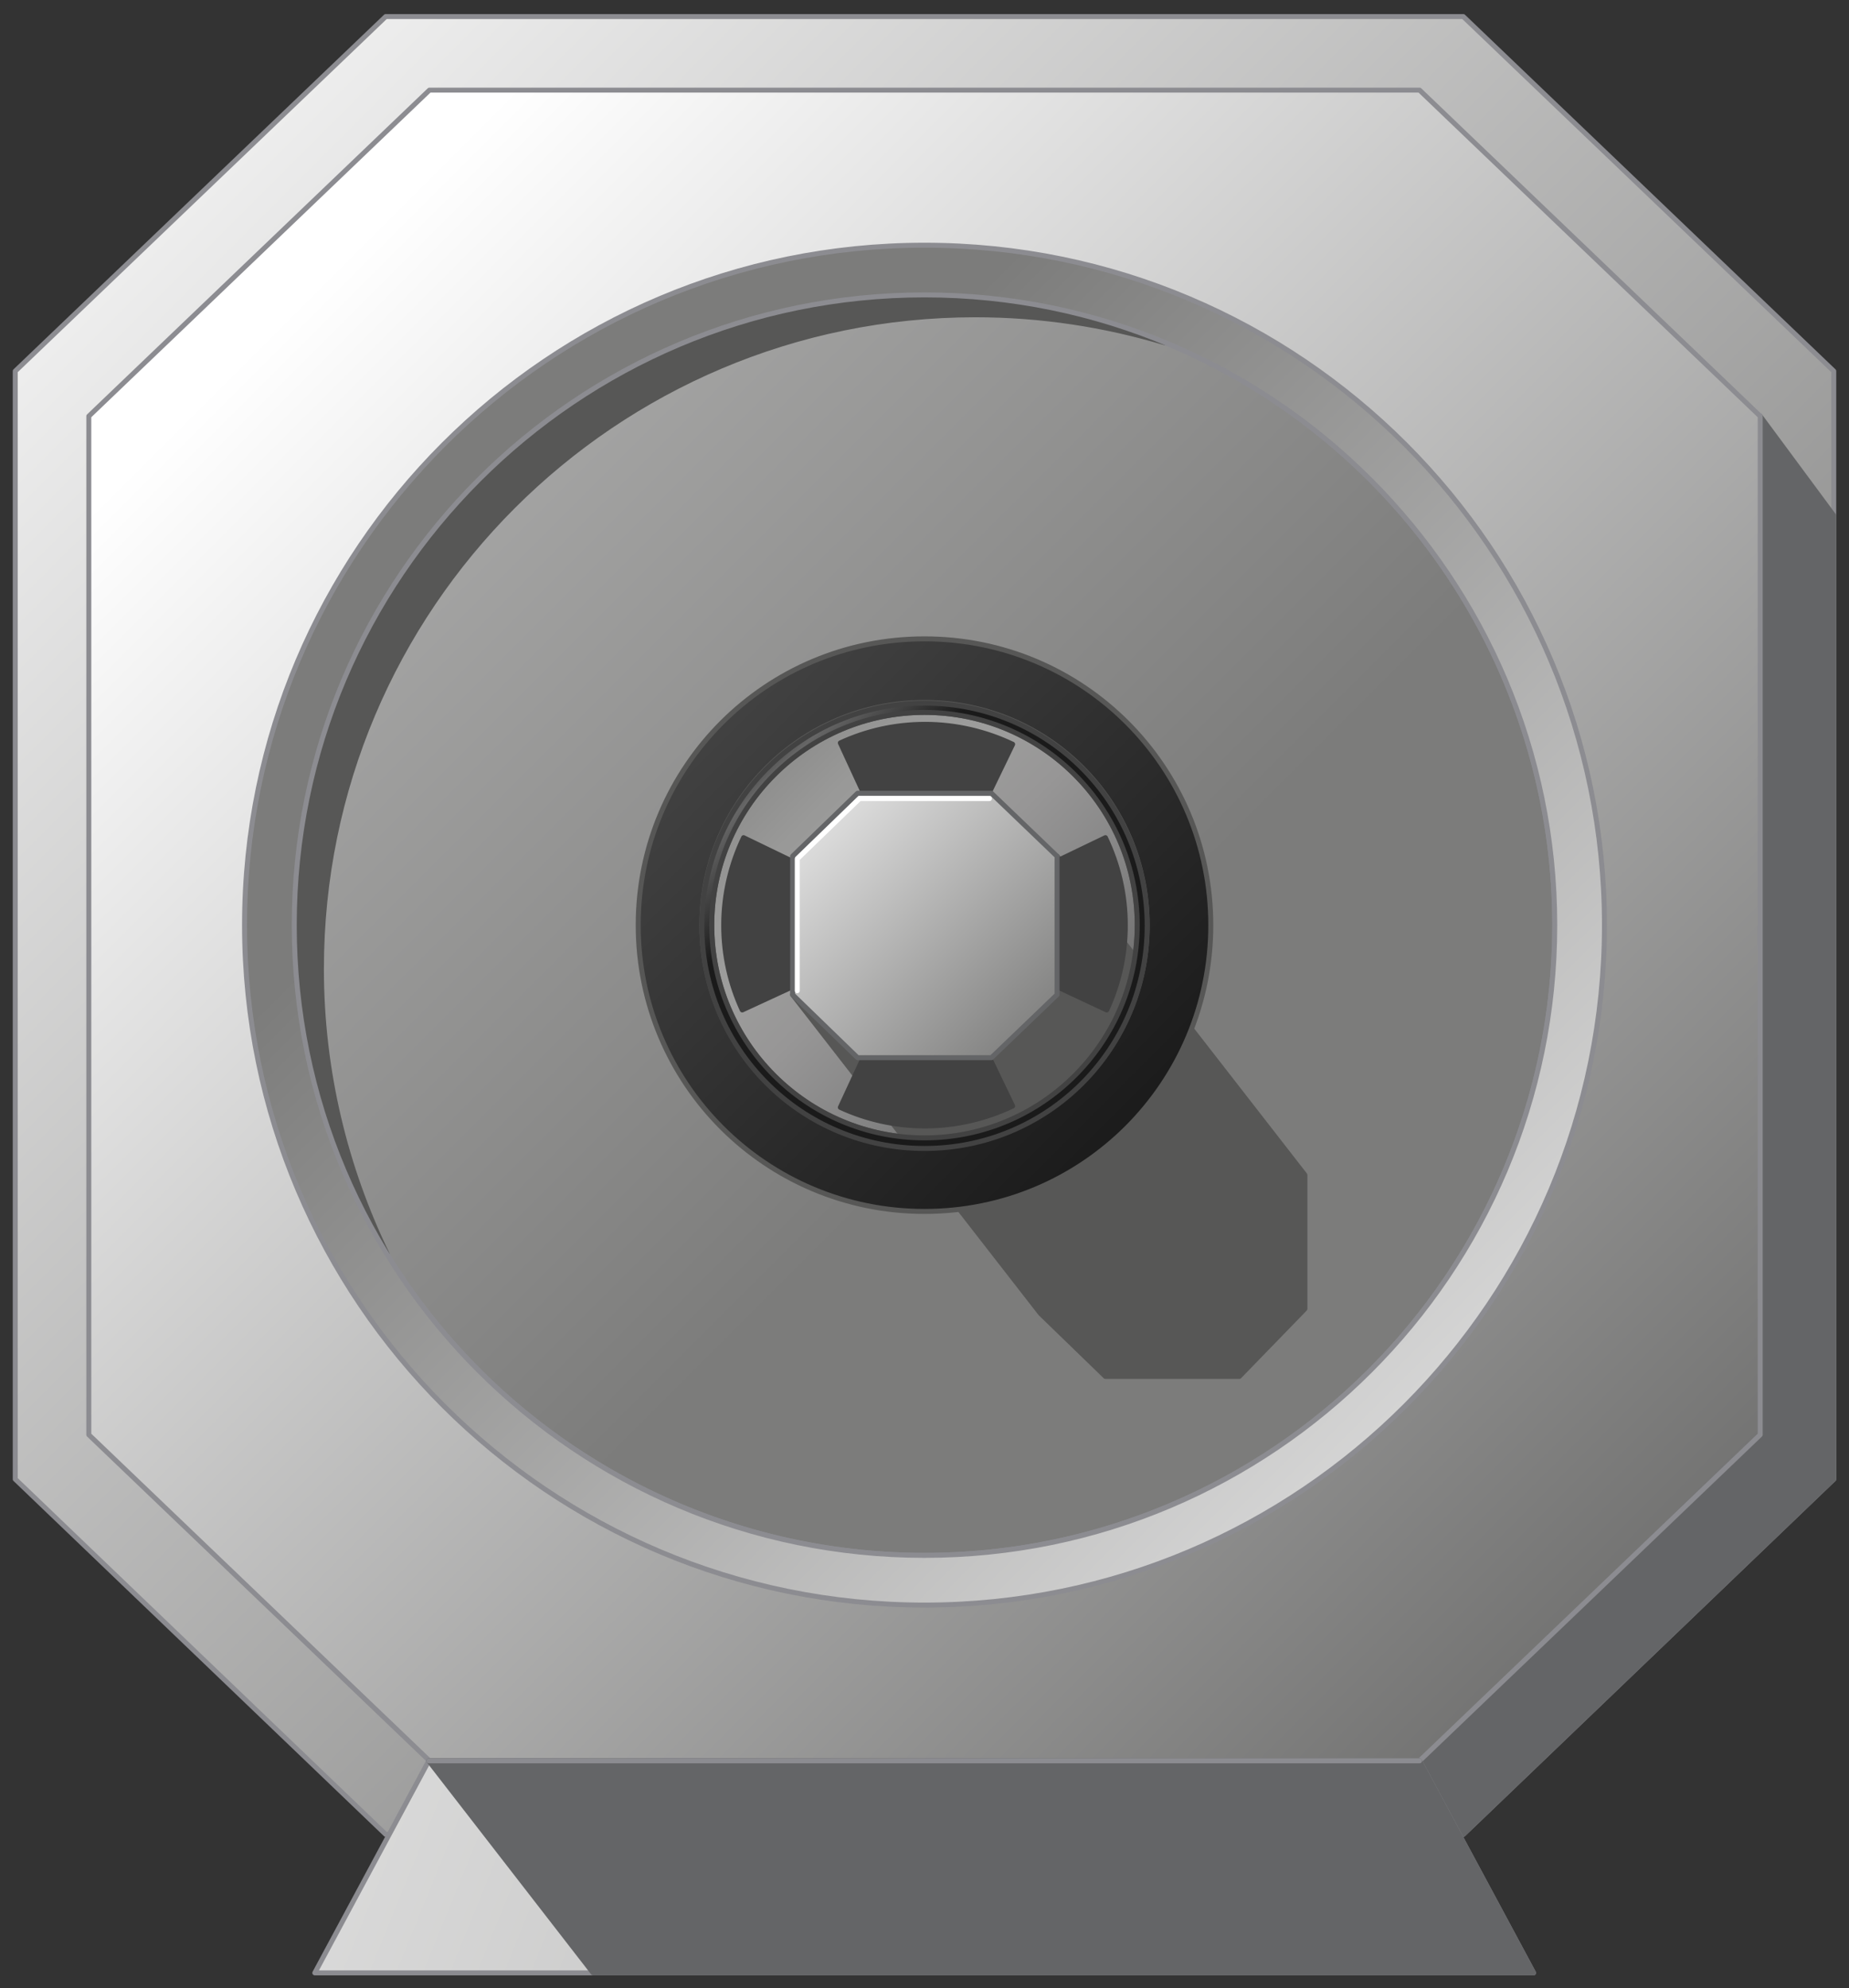 <?xml version="1.0" encoding="utf-8"?>

<!-- Copyright 2016 Siemens AG -->

<!-- Generator: Adobe Illustrator 16.0.4, SVG Export Plug-In . SVG Version: 6.00 Build 0)  -->
<!DOCTYPE svg PUBLIC "-//W3C//DTD SVG 1.1//EN" "http://www.w3.org/Graphics/SVG/1.1/DTD/svg11.dtd">
<svg version="1.1" id="Motor_5_Front" xmlns="http://www.w3.org/2000/svg" xmlns:xlink="http://www.w3.org/1999/xlink" x="0px"
	 y="0px" width="279px" height="300px" viewBox="0 0 279 300" enable-background="new 0 0 279 300" xml:space="preserve">
<rect x="0" y="0" width="279" height="300" fill="#333333" stroke="none"/>
<g id="Motor_Housing">
	<linearGradient id="Cover_Rear_1_" gradientUnits="userSpaceOnUse" x1="-1.828" y1="-1.698" x2="229.002" y2="229.132">
		<stop  offset="0" style="stop-color:#FFFFFF"/>
		<stop  offset="1" style="stop-color:#7C7C7B"/>
	</linearGradient>
	
		<polygon id="Cover_Rear" fill="url(#Cover_Rear_1_)" stroke="#8C8C91" stroke-width="0.75" stroke-linecap="round" stroke-linejoin="round" stroke-miterlimit="10" points="
		220.8,276.8 276.7,223.2 276.7,56 220.8,2.5 58.2,2.5 2.3,56 2.3,223.2 58.2,276.8 	"/>
	<g id="Housing">
		
			<polygon id="Shadow_1_" fill="#646567" stroke="#646567" stroke-width="0.75" stroke-linecap="round" stroke-linejoin="round" stroke-miterlimit="10" points="
			265.6,62.8 276.7,77.8 276.7,223.2 220.8,276.8 73.1,276.8 64.8,265.7 214.2,265.7 265.6,216.5 		"/>
		<linearGradient id="Shape_3_" gradientUnits="userSpaceOnUse" x1="45.195" y1="45.325" x2="281.949" y2="282.079">
			<stop  offset="0" style="stop-color:#FFFFFF"/>
			<stop  offset="1" style="stop-color:#575756"/>
		</linearGradient>
		
			<polygon id="Shape_1_" fill="url(#Shape_3_)" stroke="#8C8C91" stroke-width="0.75" stroke-linecap="round" stroke-linejoin="round" stroke-miterlimit="10" points="
			214.2,265.7 265.6,216.5 265.6,62.8 214.2,13.6 64.8,13.6 13.4,62.8 13.4,216.5 64.8,265.7 		"/>
	</g>
	
		<linearGradient id="Motor_Cover_Plate_Front_1_" gradientUnits="userSpaceOnUse" x1="-113.893" y1="-113.762" x2="156.69" y2="156.821">
		<stop  offset="0" style="stop-color:#FFFFFF"/>
		<stop  offset="1" style="stop-color:#7C7C7B"/>
	</linearGradient>
	
		<circle id="Motor_Cover_Plate_Front" fill="url(#Motor_Cover_Plate_Front_1_)" stroke="#8C8C91" stroke-width="0.75" stroke-linecap="round" stroke-linejoin="round" stroke-miterlimit="10" cx="139.5" cy="139.6" r="95.1"/>
	<g id="Hollow_Ring">
		
			<path id="Shadow_2_" fill="#575756" stroke="#575756" stroke-width="0.75" stroke-linecap="round" stroke-linejoin="round" stroke-miterlimit="10" d="
			M48.5,146.2c0-54.5,44.2-98.7,98.7-98.7c9.9,0,19.5,1.5,28.5,4.2c-11.2-4.6-23.4-7.2-36.2-7.2c-52.5,0-95.1,42.6-95.1,95.1
			c0,18.2,5.1,35.2,14,49.6C52.1,176.2,48.5,161.6,48.5,146.2z"/>
		<linearGradient id="Shape_4_" gradientUnits="userSpaceOnUse" x1="268.658" y1="268.788" x2="95.539" y2="95.669">
			<stop  offset="0" style="stop-color:#FFFFFF"/>
			<stop  offset="1" style="stop-color:#7C7C7B"/>
		</linearGradient>
		
			<path id="Shape_2_" fill="url(#Shape_4_)" stroke="#8C8C91" stroke-width="0.75" stroke-linecap="round" stroke-linejoin="round" stroke-miterlimit="10" d="
			M139.5,37C82.8,37,36.9,83,36.9,139.6c0,56.7,46,102.6,102.6,102.6c56.7,0,102.6-46,102.6-102.6C242.1,83,196.2,37,139.5,37z
			 M139.5,234.7c-52.5,0-95.1-42.6-95.1-95.1c0-52.5,42.6-95.1,95.1-95.1s95.1,42.6,95.1,95.1C234.6,192.1,192,234.7,139.5,234.7z"
			/>
	</g>
	
		<linearGradient id="Front_Ring_Driving_Shaft_1_" gradientUnits="userSpaceOnUse" x1="100.7" y1="100.83" x2="169.807" y2="169.937">
		<stop  offset="0" style="stop-color:#575756"/>
		<stop  offset="1.586480e-02" style="stop-color:#5D5C5C"/>
		<stop  offset="0.117" style="stop-color:#797878"/>
		<stop  offset="0.218" style="stop-color:#8D8D8C"/>
		<stop  offset="0.319" style="stop-color:#999998"/>
		<stop  offset="0.418" style="stop-color:#9D9D9C"/>
		<stop  offset="0.54" style="stop-color:#979696"/>
		<stop  offset="0.712" style="stop-color:#848484"/>
		<stop  offset="0.913" style="stop-color:#676666"/>
		<stop  offset="1" style="stop-color:#575756"/>
	</linearGradient>
	
		<circle id="Front_Ring_Driving_Shaft" fill="url(#Front_Ring_Driving_Shaft_1_)" stroke="#575756" stroke-width="0.75" stroke-linecap="round" stroke-linejoin="round" stroke-miterlimit="10" cx="139.5" cy="139.6" r="32.1"/>
	
		<polygon id="Shadow_Driving_Shaft" fill="#575756" stroke="#575756" stroke-width="0.75" stroke-linecap="round" stroke-linejoin="round" stroke-miterlimit="10" points="
		159.5,129.2 196.9,177.3 196.9,197.5 187,207.7 166.8,207.7 157,198.2 119.6,150.1 129.4,159.6 149.6,159.6 159.5,150.1 	"/>
	<g id="Rings_Driving_Shaft">
		<linearGradient id="Ring_Housing_1_" gradientUnits="userSpaceOnUse" x1="50.182" y1="50.312" x2="172.106" y2="172.237">
			<stop  offset="0" style="stop-color:#666666"/>
			<stop  offset="1" style="stop-color:#1A1A1A"/>
		</linearGradient>
		
			<path id="Ring_Housing" fill="url(#Ring_Housing_1_)" stroke="#575756" stroke-width="0.75" stroke-linecap="round" stroke-linejoin="round" stroke-miterlimit="10" d="
			M139.5,96.4c-23.9,0-43.2,19.3-43.2,43.2s19.3,43.2,43.2,43.2s43.2-19.3,43.2-43.2S163.4,96.4,139.5,96.4z M139.5,173.2
			c-18.5,0-33.6-15-33.6-33.6s15-33.6,33.6-33.6s33.6,15,33.6,33.6S158.1,173.2,139.5,173.2z"/>
		<linearGradient id="Ring_Shaft_1_" gradientUnits="userSpaceOnUse" x1="114.019" y1="114.149" x2="126.15" y2="126.281">
			<stop  offset="1.998960e-02" style="stop-color:#424242"/>
			<stop  offset="0.233" style="stop-color:#666666"/>
			<stop  offset="1" style="stop-color:#1A1A1A"/>
		</linearGradient>
		
			<path id="Ring_Shaft" fill="url(#Ring_Shaft_1_)" stroke="#424242" stroke-width="0.75" stroke-linecap="round" stroke-linejoin="round" stroke-miterlimit="10" d="
			M139.5,106.1c-18.5,0-33.6,15-33.6,33.6s15,33.6,33.6,33.6s33.6-15,33.6-33.6S158.1,106.1,139.5,106.1z M139.5,171.7
			c-17.7,0-32.1-14.4-32.1-32.1s14.4-32.1,32.1-32.1s32.1,14.4,32.1,32.1S157.2,171.7,139.5,171.7z"/>
	</g>
	
		<path id="Driving_Shaft_Fixing" fill="#424242" stroke="#424242" stroke-width="0.75" stroke-linecap="round" stroke-linejoin="round" stroke-miterlimit="10" d="
		M134,127.7l-7.2-15.6c3.9-1.8,8.2-2.8,12.8-2.8c4.7,0,9.2,1.1,13.2,3l-7.4,15.3c-1.7-0.8-3.6-1.3-5.6-1.3
		C137.6,126.4,135.7,126.9,134,127.7z M126.7,139.4c0-1.9,0.4-3.7,1.2-5.4l-15.7-7.6c-1.9,4-3,8.5-3,13.2c0,4.6,1,8.9,2.8,12.8
		l16-7.4C127.2,143.2,126.7,141.4,126.7,139.4z M139.7,152.3c-2,0-3.8-0.5-5.5-1.2l-7.4,16c3.9,1.8,8.2,2.8,12.8,2.8
		c4.7,0,9.2-1.1,13.2-3l-7.6-15.8C143.4,151.9,141.6,152.3,139.7,152.3z M166.8,126.4l-15.4,7.4c0.8,1.7,1.3,3.6,1.3,5.6
		c0,2.1-0.5,4-1.3,5.7l15.6,7.3c1.8-3.9,2.8-8.2,2.8-12.8C169.8,134.8,168.7,130.4,166.8,126.4z"/>
	<g id="Driving_Shaft">
		<linearGradient id="Shape_5_" gradientUnits="userSpaceOnUse" x1="112.644" y1="112.774" x2="157.673" y2="157.803">
			<stop  offset="0" style="stop-color:#FFFFFF"/>
			<stop  offset="1" style="stop-color:#7C7C7B"/>
		</linearGradient>
		
			<polygon id="Shape" fill="url(#Shape_5_)" stroke="#646567" stroke-width="0.75" stroke-linecap="round" stroke-linejoin="round" stroke-miterlimit="10" points="
			149.6,159.6 159.5,150.1 159.5,129.2 149.6,119.7 129.4,119.7 119.6,129.2 119.6,150.1 129.4,159.6 		"/>
		
			<polyline id="Reflection_Line" fill="none" stroke="#FFFFFF" stroke-width="0.75" stroke-linecap="round" stroke-linejoin="round" stroke-miterlimit="10" points="
			149.3,120.5 129.7,120.5 120.3,129.6 120.3,149.5 		"/>
	</g>
</g>
<g id="Base">
	<linearGradient id="Shape_6_" gradientUnits="userSpaceOnUse" x1="-69.352" y1="200.2" x2="387.649" y2="386.2">
		<stop  offset="0" style="stop-color:#FFFFFF"/>
		<stop  offset="1" style="stop-color:#7C7C7B"/>
	</linearGradient>
	
		<polygon id="Shape_18_" fill="url(#Shape_6_)" stroke="#8C8C91" stroke-width="0.75" stroke-linecap="round" stroke-linejoin="round" stroke-miterlimit="10" points="
		231.4,297.7 47.5,297.7 64.7,265.7 214.2,265.7 	"/>
	
		<polygon id="Shadow_5_" fill="#646567" stroke="#646567" stroke-width="0.75" stroke-linecap="round" stroke-linejoin="round" stroke-miterlimit="10" points="
		231.4,297.7 89.5,297.7 64.7,265.7 214.2,265.7 	"/>
	
		<line id="Line_Motor_Housing" fill="none" stroke="#8C8C91" stroke-width="0.75" stroke-linecap="round" stroke-linejoin="round" stroke-miterlimit="10" x1="64.7" y1="265.7" x2="214.2" y2="265.7"/>
</g>
</svg>
